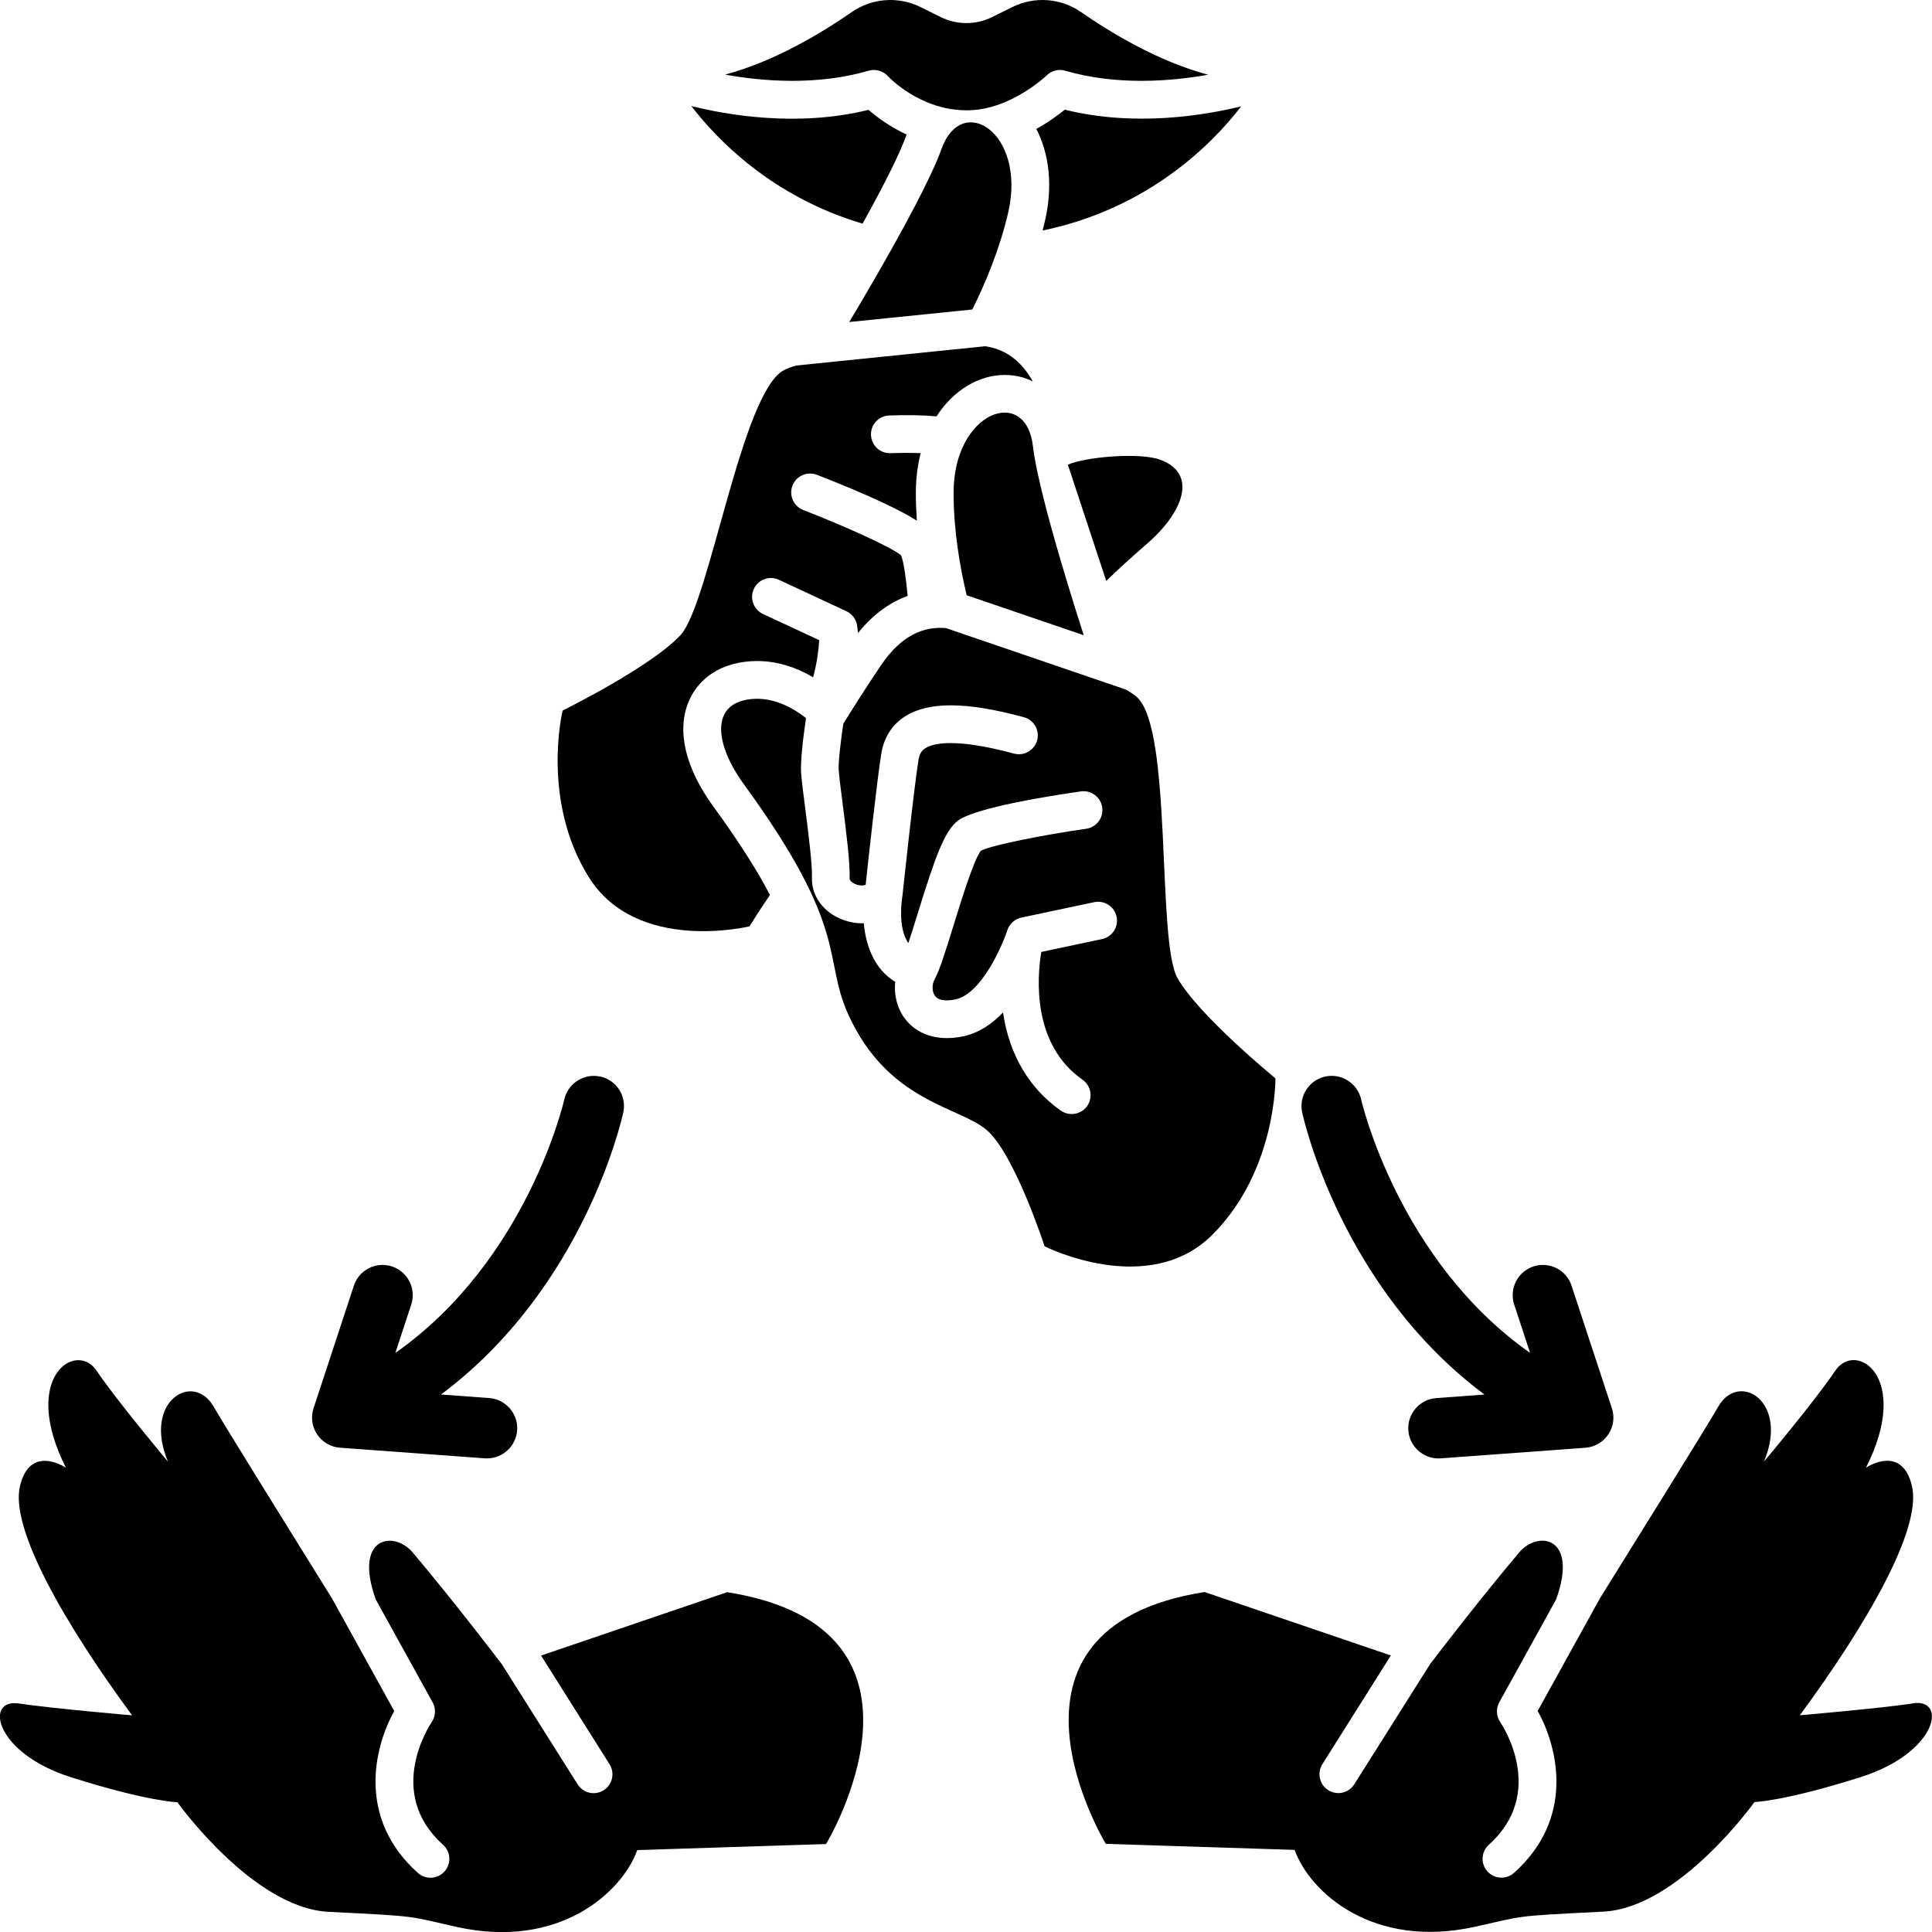 <?xml version="1.0" encoding="UTF-8"?>
<svg id="Silence_Icon" data-name="Silence Icon" xmlns="http://www.w3.org/2000/svg" viewBox="0 0 512 512">
  <path d="m192.77,421.92l-49.38,16.82,18.14,28.79c1.48,2.33.78,5.43-1.56,6.91-.83.52-1.75.77-2.66.77-1.66,0-3.28-.83-4.23-2.34l-20.06-31.8c-2.76-3.62-12.96-16.94-23.6-29.6-5.07-6.02-15.86-4.25-9.81,12.46l15.04,27.21c.92,1.66.82,3.7-.26,5.27-.5.74-12.4,18.66,3.02,32.47,2.06,1.85,2.24,5.02.4,7.07-.99,1.11-2.36,1.67-3.73,1.67-1.19,0-2.38-.42-3.33-1.27-16.04-14.36-11.78-32.98-6.27-42.91l-16.52-29.88c-8-12.85-28.9-46.46-31.28-50.68-5.4-9.64-18.92-1.6-12.17,14.47-.41-.49-13.59-16.2-18.92-24.11-5.41-8.04-20.29,1.6-8.12,25.73,0,0-9.47-6.44-12.17,4.82-2.7,11.26,11.78,36.43,29.7,60.79,0,0-20.91-1.78-30.03-3.14-9.13-1.35-6.43,13.13,13.85,19.55,20.28,6.43,28.19,6.62,28.19,6.62,0,0,20.02,28.04,40.03,29.04,24.35,1.22,20.6,1.02,34.03,4.01,27.02,6.01,43.76-9.1,47.81-20.37l50.03-1.6s34.68-57.09-26.16-66.74Z" stroke-width="0"/>
  <path d="m507.01,451.42c-9.13,1.36-30.03,3.14-30.03,3.14,17.92-24.36,32.41-49.52,29.7-60.79-2.7-11.25-12.17-4.82-12.17-4.82,12.17-24.13-2.7-33.77-8.12-25.73-5.32,7.91-18.5,23.62-18.92,24.11,6.75-16.07-6.77-24.11-12.17-14.47-2.37,4.23-23.28,37.84-31.28,50.68l-16.52,29.88c5.51,9.93,9.78,28.56-6.27,42.91-.95.85-2.14,1.27-3.33,1.27-1.37,0-2.74-.56-3.73-1.67-1.84-2.05-1.66-5.22.4-7.07,15.42-13.81,3.52-31.73,3.02-32.47-1.08-1.56-1.18-3.6-.26-5.27l15.04-27.21c6.05-16.7-4.73-18.47-9.81-12.46-10.64,12.66-20.84,25.97-23.6,29.6l-20.06,31.8c-.95,1.51-2.57,2.34-4.23,2.34-.91,0-1.83-.25-2.66-.77-2.34-1.48-3.04-4.58-1.56-6.91l18.14-28.79-49.38-16.82c-60.84,9.65-26.16,66.74-26.16,66.74l50.03,1.6c4.05,11.26,20.79,26.37,47.81,20.37,13.43-2.98,9.68-2.78,34.03-4.01,20.02-1,40.03-29.04,40.03-29.04,0,0,7.92-.19,28.19-6.62,20.28-6.43,22.98-20.91,13.85-19.55Z" stroke-width="0"/>
  <g>
    <path d="m159.05,285.3c-.56-.12-1.14-.18-1.71-.18-3.73,0-7.02,2.65-7.81,6.3-.1.45-9.79,42.59-44.76,67.12l4.21-12.81c1.38-4.19-.91-8.73-5.1-10.11-.81-.27-1.65-.4-2.5-.4-3.46,0-6.52,2.21-7.6,5.5l-10.68,32.46c-.77,2.36-.43,4.89.95,6.95,1.38,2.06,3.59,3.35,6.07,3.53l38.34,2.81c.2.02.41.02.61.02,4.17,0,7.67-3.26,7.98-7.42.32-4.4-3-8.25-7.4-8.57l-12.78-.94c37.81-28.2,47.88-72.77,48.31-74.76.94-4.31-1.81-8.58-6.12-9.52Z" stroke-width="0"/>
    <path d="m427.16,373.19l-10.68-32.46c-1.08-3.29-4.14-5.51-7.6-5.51-.85,0-1.69.13-2.5.4-4.19,1.38-6.48,5.92-5.1,10.11l4.21,12.8c-34.89-24.51-44.66-66.67-44.76-67.11-.79-3.66-4.08-6.31-7.81-6.31-.57,0-1.15.06-1.71.18-4.31.94-7.06,5.21-6.12,9.52.43,1.99,10.49,46.55,48.31,74.76l-12.78.94c-4.4.32-7.72,4.17-7.4,8.57.3,4.16,3.81,7.42,7.98,7.42.2,0,.4,0,.59-.02l38.35-2.81c2.48-.18,4.69-1.47,6.07-3.53,1.38-2.06,1.73-4.6.95-6.96Z" stroke-width="0"/>
  </g>
  <path d="m328.94,28.18c-9.46,2.33-28.1,5.54-46.76.88-1.7,1.39-4.29,3.31-7.55,5.1,3.53,6.77,4.38,15.41,2.29,24.42-.19.83-.4,1.67-.62,2.51,28.42-5.9,45.26-23.32,52.64-32.92Z" stroke-width="0"/>
  <path d="m228.59,59.27c5.88-10.58,9.89-18.64,11.48-23.11.06-.17.12-.33.19-.5-4.56-2.12-8-4.73-10.09-6.55-18.85,4.67-37.65,1.33-46.97-1.01,6.69,8.72,21.28,24.03,45.39,31.17Z" stroke-width="0"/>
  <path d="m230.19,18.74c1.84-.54,3.83.03,5.11,1.45.05.05,3.98,4.27,10.42,6.92,2.98,1.23,6.48,2.12,10.39,2.12.04,0,.08.02.13.02.04,0,.09-.02.13-.02,4.32,0,8.38-1.33,11.76-2.98,5.49-2.67,9.19-6.2,9.25-6.26,1.29-1.28,3.17-1.76,4.91-1.25,13.75,4.01,28.14,2.8,37.88,1.06-13.17-3.48-25.78-11.12-33.68-16.6-5.37-3.73-12.35-4.23-18.21-1.33l-5.33,2.64c-4.31,2.14-9.37,2.14-13.68,0l-5.33-2.64c-5.86-2.9-12.84-2.4-18.22,1.33-7.88,5.47-20.44,13.08-33.56,16.57,9.74,1.76,24.21,3,38.03-1.03Z" stroke-width="0"/>
  <path d="m321.31,327.2c17-17,16.69-41.43,16.69-41.43,0,0-20.39-16.69-25.96-26.58-5.56-9.89-1.23-66.16-10.81-74.5-.73-.64-1.72-1.29-2.91-1.96l-47.64-16.28c-5.95-.51-11.85,1.95-17.18,9.81-3.79,5.6-7.5,11.48-10.02,15.54h0c-.79,5.45-1.35,10.35-1.21,12.33.12,1.73.56,5.16,1.03,8.8.94,7.35,2,15.68,1.86,19.97,0,.35.61,1.08,1.76,1.5.29.1,1.49.49,2.49.08.71-6.66,3.08-28.4,4.16-34.85.7-4.21,2.85-7.58,6.23-9.75,6.24-4,16.25-3.95,31.52.18,2.67.72,4.25,3.47,3.53,6.13-.73,2.67-3.47,4.24-6.14,3.52-15.74-4.25-21.49-2.71-23.5-1.41-.71.45-1.48,1.16-1.78,2.97-1.2,7.19-4.25,35.9-4.28,36.19-.01.08-.03.16-.05.24,0,.04,0,.08,0,.12-.02.15-1.33,7.9,1.62,12.11.77-2.32,1.63-5.09,2.43-7.68,4.61-14.93,7.18-22.24,10.81-24.84,4.8-3.43,24.32-6.51,32.49-7.68,2.72-.39,5.26,1.51,5.65,4.25.39,2.73-1.51,5.26-4.24,5.65-11.35,1.63-25.05,4.32-27.94,5.84-1.87,2.4-5.33,13.64-7.21,19.73-2.24,7.25-3.68,11.83-5.03,14.34-.76,1.41-.71,3.3.12,4.4,1.19,1.57,3.96,1.23,5.51.89,6.76-1.51,12.25-14.04,13.64-18.3.07-.24.17-.46.27-.68.03-.06.07-.11.1-.17.11-.2.23-.39.37-.58.05-.06.1-.13.15-.19.17-.22.36-.41.57-.6.04-.04.09-.07.14-.11.18-.15.37-.28.57-.4.06-.04.12-.08.18-.11.25-.14.5-.25.77-.35.04-.01.09-.02.13-.03.15-.05.31-.1.47-.14l19.31-4.08c2.7-.57,5.35,1.15,5.92,3.86.57,2.7-1.15,5.35-3.85,5.92l-16.1,3.41c-1.13,6.91-2.46,24.48,10.93,33.86,2.26,1.59,2.81,4.71,1.23,6.97-.98,1.39-2.53,2.13-4.1,2.13-.99,0-1.99-.29-2.87-.9-8.45-5.92-13.69-14.87-15.33-26.02-2.85,2.97-6.28,5.37-10.33,6.27-1.57.35-3.08.52-4.53.52-4.66,0-8.58-1.78-11.12-5.13-2.08-2.75-2.96-6.3-2.6-9.78-5.6-3.4-7.8-9.71-8.32-15.54-.17.01-.34.03-.51.03-1.6,0-3.25-.29-4.87-.88-5.24-1.89-8.52-6.3-8.35-11.24.11-3.49-.99-12.09-1.79-18.37-.51-3.95-.95-7.35-1.09-9.37-.2-2.91.46-8.75,1.3-14.53h0c-3.87-3.02-9.12-5.74-14.95-4.99-10.48,1.34-9.15,12.07-1.47,22.6,28.35,38.92,20.69,45.84,27.73,61.18,10.51,22.88,29.05,24.11,36.47,30.29,7.41,6.18,15.45,30.91,15.45,30.91,0,0,27.5,13.92,44.49-3.09Z" stroke-width="0"/>
  <path d="m273.73,118.19c-1.86-16.06-21.02-9.25-21.02,12.39,0,9.97,1.67,19.64,3.47,27.17l31.02,10.59c-1.26-3.92-2.75-8.62-4.26-13.62-4.03-13.25-8.28-28.51-9.21-36.54Z" stroke-width="0"/>
  <path d="m198.67,245.45s2.19-3.65,5.38-8.27c-3.15-6.06-7.83-13.6-14.96-23.38-7.54-10.33-9.85-20.29-6.53-28.02,1.45-3.36,5.3-9.17,14.81-10.39,1.07-.14,2.16-.21,3.24-.21,5.05,0,10.04,1.45,14.88,4.32,1.06-3.91,1.46-7.48,1.62-9.84l-14.91-6.95c-2.51-1.17-3.58-4.14-2.42-6.64,1.17-2.51,4.14-3.59,6.64-2.42l17.89,8.33c.15.07.29.16.43.24.03.02.08.04.12.06.24.16.46.32.67.51.05.05.1.1.15.15.17.16.32.33.46.52.04.05.09.09.12.14.16.23.3.46.42.71.03.07.06.15.1.22.09.22.17.43.23.65.01.06.04.12.06.19.05.23.09.47.11.72.04.46.11,1.02.2,1.66,4.3-5.34,8.9-8.29,13.16-9.83-.46-4.72-1.04-9.18-1.77-10.76-2.47-2.14-15.21-7.85-25.9-12-2.57-1-3.85-3.89-2.86-6.46,1-2.59,3.91-3.86,6.47-2.87,6.29,2.44,19.68,7.82,26.49,12.15-.17-2.51-.26-4.97-.26-7.38,0-3.81.46-7.33,1.28-10.51-2.31-.09-4.95-.1-7.98.01-2.77.1-5.08-2.05-5.19-4.82-.1-2.75,2.06-5.08,4.82-5.17,4.71-.17,8.88-.1,12.55.23,4.55-7.06,11.36-10.97,18.04-10.97,2.84,0,5.33.63,7.48,1.73-3.32-5.96-7.74-8.64-12.64-9.34l-50.08,5.11c-1.31.38-2.42.79-3.28,1.25-11.21,5.96-19.68,61.76-27.33,70.14s-31.28,20.04-31.28,20.04c0,0-5.81,23.73,6.92,44.13,12.72,20.4,42.65,13.05,42.65,13.05Z" stroke-width="0"/>
  <path d="m303.86,144.2c9.85-8.53,13.57-18.68,3.66-22.35-5.51-2.05-20.07-.75-24.52,1.31,0,0,9.94,30.07,10.16,30.79,3.09-2.99,6.63-6.23,10.7-9.75Z" stroke-width="0"/>
  <path d="m249.49,39.52c-2.71,7.61-10.3,21.52-17.21,33.52-2.6,4.52-5.11,8.77-7.22,12.3l32.61-3.32c3.45-6.93,7.26-15.97,9.51-25.69,4.88-21.08-12.25-32.03-17.69-16.81Z" stroke-width="0"/>
</svg>